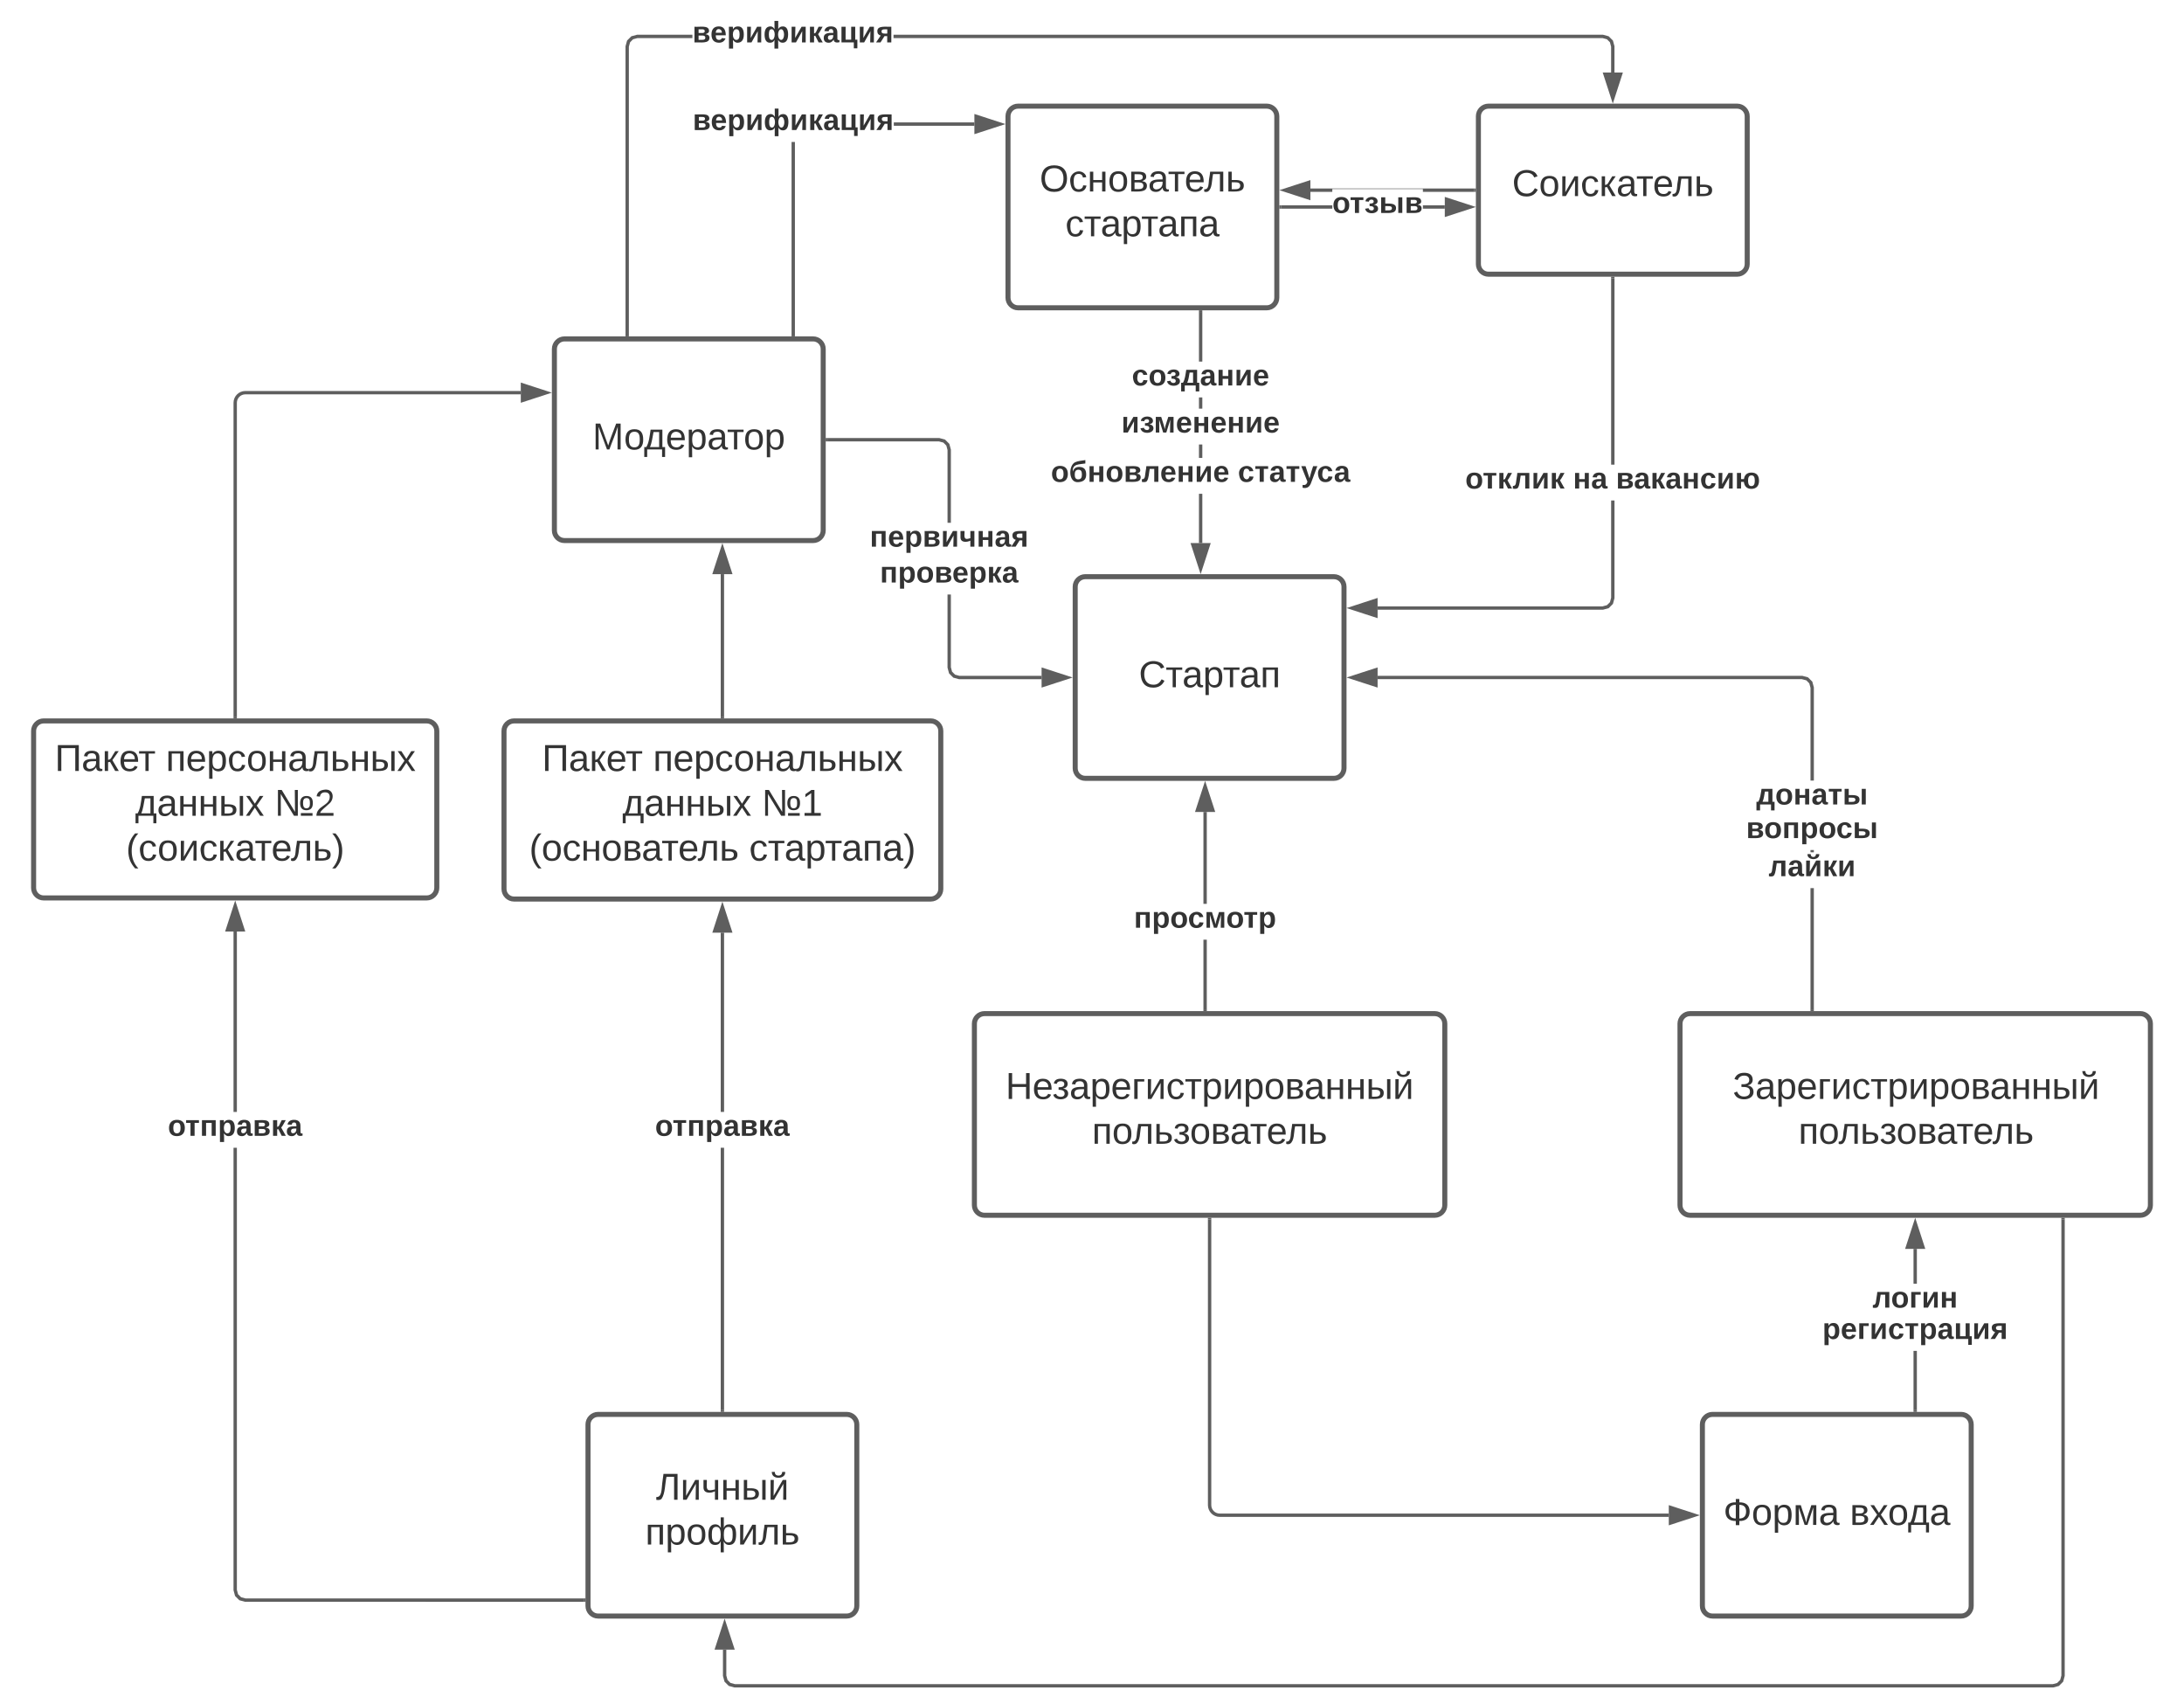<svg xmlns="http://www.w3.org/2000/svg" xmlns:xlink="http://www.w3.org/1999/xlink" xmlns:lucid="lucid" width="1300" height="1014.17"><g transform="translate(-120 -118.333)" lucid:page-tab-id="0_0"><path d="M0 0h1870.87v1322.83H0z" fill="#fff"/><path d="M720 187.5c0-3.3 2.7-6 6-6h148c3.3 0 6 2.7 6 6v108c0 3.3-2.7 6-6 6H726c-3.3 0-6-2.7-6-6z" stroke="#5e5e5e" stroke-width="3" fill="#fff"/><use xlink:href="#a" transform="matrix(1,0,0,1,732,193.5) translate(6.827 38.778)"/><use xlink:href="#b" transform="matrix(1,0,0,1,732,193.5) translate(22.136 65.444)"/><path d="M760 467.5c0-3.3 2.7-6 6-6h148c3.3 0 6 2.7 6 6v108c0 3.3-2.7 6-6 6H766c-3.3 0-6-2.7-6-6z" stroke="#5e5e5e" stroke-width="3" fill="#fff"/><use xlink:href="#c" transform="matrix(1,0,0,1,772,473.5) translate(25.87 53.778)"/><path d="M700 727.5c0-3.3 2.7-6 6-6h268c3.3 0 6 2.7 6 6v108c0 3.3-2.7 6-6 6H706c-3.3 0-6-2.7-6-6z" stroke="#5e5e5e" stroke-width="3" fill="#fff"/><use xlink:href="#d" transform="matrix(1,0,0,1,712,733.5) translate(6.549 38.778)"/><use xlink:href="#e" transform="matrix(1,0,0,1,712,733.5) translate(58 65.444)"/><path d="M838.33 719h-2v-41.5h2m0-21.33h-2V601.5h2" fill="#5e5e5e"/><path d="M838.33 720h-2v-1.03h2M841.97 600.5h-9.27l4.63-14.26z" fill="#5e5e5e"/><path d="M843.35 601.5h-12.03l6-18.5m-3.25 16.5h6.52l-3.27-10.03" fill="#5e5e5e"/><use xlink:href="#f" transform="matrix(1,0,0,1,794.963,656.167) translate(0 14.222)"/><path d="M1120 727.5c0-3.3 2.7-6 6-6h268c3.3 0 6 2.7 6 6v108c0 3.3-2.7 6-6 6h-268c-3.3 0-6-2.7-6-6z" stroke="#5e5e5e" stroke-width="3" fill="#fff"/><use xlink:href="#g" transform="matrix(1,0,0,1,1132,733.5) translate(19.364 38.778)"/><use xlink:href="#e" transform="matrix(1,0,0,1,1132,733.5) translate(58.5 65.444)"/><path d="M1199.67 719h-2v-72.17h2m0-21.33h-2v-1.33h2m-3.46-102.75l2.54 2.53.93 3.42v55.46h-2v-55.2l-.72-2.64-1.77-1.8-2.65-.7H940v-2h252.8" fill="#5e5e5e"/><path d="M1199.67 720h-2v-1.03h2M939 526.14l-14.26-4.64 14.26-4.64z" fill="#5e5e5e"/><path d="M940 527.5l-18.5-6 18.5-6m-12.03 6l10.03 3.26v-6.52" fill="#5e5e5e"/><use xlink:href="#h" transform="matrix(1,0,0,1,1165.407,582.833) translate(0 14.222)"/><use xlink:href="#i" transform="matrix(1,0,0,1,1159.358,602.833) translate(0 14.222)"/><use xlink:href="#j" transform="matrix(1,0,0,1,1172.741,625.5) translate(0 14.222)"/><path d="M1000 187.5c0-3.3 2.7-6 6-6h148c3.3 0 6 2.7 6 6v88c0 3.3-2.7 6-6 6h-148c-3.3 0-6-2.7-6-6z" stroke="#5e5e5e" stroke-width="3" fill="#fff"/><use xlink:href="#k" transform="matrix(1,0,0,1,1012,193.5) translate(8.062 41.528)"/><path d="M1133.33 966c0-3.3 2.7-6 6-6h148c3.32 0 6 2.7 6 6v108c0 3.3-2.68 6-6 6h-148c-3.3 0-6-2.7-6-6z" stroke="#5e5e5e" stroke-width="3" fill="#fff"/><use xlink:href="#l" transform="matrix(1,0,0,1,1145.333,972) translate(0.438 53.778)"/><use xlink:href="#m" transform="matrix(1,0,0,1,1145.333,972) translate(75.747 53.778)"/><path d="M1261 957.5h-2v-35.3h2m0-39.96h-2V861.5h2" fill="#5e5e5e"/><path d="M1261 958.5h-2v-1.03h2M1264.64 860.5h-9.28l4.64-14.26z" fill="#5e5e5e"/><path d="M1266 861.5h-12l6-18.5m-3.26 16.5h6.52l-3.26-10.03" fill="#5e5e5e"/><use xlink:href="#n" transform="matrix(1,0,0,1,1234.593,882.236) translate(0 14.222)"/><use xlink:href="#o" transform="matrix(1,0,0,1,1204.79,900.873) translate(0 14.222)"/><path d="M1081 474.3l-.92 3.4-2.53 2.54-3.42.93H940v-2h133.87l2.64-.72 1.8-1.77.7-2.65v-57.86h2m0-21.34h-2V284h2" fill="#5e5e5e"/><path d="M1081 284.03h-2V283h2M939 484.8l-14.26-4.63 14.26-4.64z" fill="#5e5e5e"/><path d="M940 486.18l-18.5-6 18.5-6.03m-12.03 6.02l10.03 3.26v-6.52" fill="#5e5e5e"/><use xlink:href="#p" transform="matrix(1,0,0,1,992.173,394.833) translate(0 14.222)"/><use xlink:href="#q" transform="matrix(1,0,0,1,992.173,394.833) translate(64.148 14.222)"/><use xlink:href="#r" transform="matrix(1,0,0,1,992.173,394.833) translate(89.679 14.222)"/><path d="M835.67 441.5h-2v-29.33h2m0-21.34h-2v-8h2m0-21.33h-2v-6.67h2m0-21.33h-2V304h2" fill="#5e5e5e"/><path d="M835.67 304.03h-2V303h2M834.67 456.76l-4.64-14.26h9.27z" fill="#5e5e5e"/><path d="M834.67 460l-6.02-18.5h12.03m-9.27 2l3.27 10.03 3.26-10.03" fill="#5e5e5e"/><use xlink:href="#s" transform="matrix(1,0,0,1,793.728,333.5) translate(0 14.222)"/><use xlink:href="#t" transform="matrix(1,0,0,1,787.481,361.5) translate(0 14.222)"/><use xlink:href="#u" transform="matrix(1,0,0,1,745.531,390.833) translate(0 14.222)"/><use xlink:href="#v" transform="matrix(1,0,0,1,745.531,390.833) translate(111.309 14.222)"/><path d="M913.04 242.5H882.5v-2h30.54m66.96 2h-13.04v-2H980" fill="#5e5e5e"/><path d="M882.53 242.5h-1.03v-2h1.03M995.26 241.5L981 246.14v-9.28z" fill="#5e5e5e"/><path d="M998.5 241.5l-18.5 6v-12m2 9.26l10.03-3.26-10.03-3.26" fill="#5e5e5e"/><use xlink:href="#w" transform="matrix(1,0,0,1,913.037,230.833) translate(0 14.222)"/><path d="M997.5 232.5h-30.54v-1.67h-53.92v1.67H900v-2h97.5" fill="#5e5e5e"/><path d="M998.5 232.5h-1.03v-2h1.03M899 236.14l-14.26-4.64 14.26-4.64z" fill="#5e5e5e"/><path d="M900 237.5l-18.5-6 18.5-6m-12.03 6l10.03 3.26v-6.52" fill="#5e5e5e"/><path d="M840 844v170c0 3.3 2.7 6 6 6h267.33" stroke="#5e5e5e" stroke-width="2" fill="none"/><path d="M841 844.03h-2V843h2" fill="#5e5e5e"/><path d="M1128.6 1020l-14.27 4.64v-9.28z" stroke="#5e5e5e" stroke-width="2" fill="#5e5e5e"/><path d="M450 326c0-3.3 2.7-6 6-6h148c3.3 0 6 2.7 6 6v108c0 3.3-2.7 6-6 6H456c-3.3 0-6-2.7-6-6z" stroke="#5e5e5e" stroke-width="3" fill="#fff"/><use xlink:href="#x" transform="matrix(1,0,0,1,462,332) translate(10.685 53.778)"/><path d="M593.17 317.5h-2V202.83h2M700 193.17h-47.98v-2H700" fill="#5e5e5e"/><path d="M593.17 318.5h-2v-1.03h2M715.26 192.17L701 196.8v-9.27z" fill="#5e5e5e"/><path d="M718.5 192.17l-18.5 6v-12.02m2 9.28l10.03-3.26L702 188.9" fill="#5e5e5e"/><use xlink:href="#y" transform="matrix(1,0,0,1,532.315,181.5) translate(0 14.222)"/><path d="M686 515.37l.7 2.64 1.8 1.8 2.63.7H740v2h-49.13l-3.42-.92-2.53-2.53-.92-3.42v-43.55h2m-3.45-92.16l2.53 2.53.92 3.42v43.55h-2v-43.3l-.7-2.63-1.8-1.8-2.63-.7H612.5v-2h66.63" fill="#5e5e5e"/><path d="M612.53 381h-1.03v-2h1.03M755.26 521.5L741 526.14v-9.28z" fill="#5e5e5e"/><path d="M758.5 521.5l-18.5 6v-12m2 9.26l10.03-3.26-10.03-3.26" fill="#5e5e5e"/><use xlink:href="#z" transform="matrix(1,0,0,1,637.741,429.417) translate(0.005 14.222)"/><use xlink:href="#A" transform="matrix(1,0,0,1,637.741,429.417) translate(6.03 35.556)"/><path d="M470 966c0-3.3 2.7-6 6-6h148c3.3 0 6 2.7 6 6v108c0 3.3-2.7 6-6 6H476c-3.3 0-6-2.7-6-6z" stroke="#5e5e5e" stroke-width="3" fill="#fff"/><use xlink:href="#B" transform="matrix(1,0,0,1,482,972) translate(28.463 38.778)"/><use xlink:href="#C" transform="matrix(1,0,0,1,482,972) translate(22.074 65.444)"/><path d="M1349 1115.63l-.92 3.42-2.53 2.53-3.42.92H557.2l-3.4-.92-2.54-2.53-.93-3.42V1100h2v15.37l.72 2.64 1.77 1.8 2.65.7h784.4l2.64-.7 1.8-1.8.7-2.63V844h2" fill="#5e5e5e"/><path d="M1349 844.03h-2V843h2M555.97 1099h-9.27l4.63-14.26z" fill="#5e5e5e"/><path d="M557.35 1100h-12.03l6-18.5m-3.25 16.5h6.52l-3.27-10.03" fill="#5e5e5e"/><path d="M420 553.33c0-3.3 2.7-6 6-6h248c3.3 0 6 2.7 6 6v94c0 3.32-2.7 6-6 6H426c-3.3 0-6-2.68-6-6z" stroke="#5e5e5e" stroke-width="3" fill="#fff"/><use xlink:href="#D" transform="matrix(1,0,0,1,432,559.333) translate(10.593 17.778)"/><use xlink:href="#E" transform="matrix(1,0,0,1,432,559.333) translate(76.704 17.778)"/><use xlink:href="#F" transform="matrix(1,0,0,1,432,559.333) translate(58.432 44.444)"/><use xlink:href="#G" transform="matrix(1,0,0,1,432,559.333) translate(141.395 44.444)"/><use xlink:href="#H" transform="matrix(1,0,0,1,432,559.333) translate(3 71.111)"/><use xlink:href="#I" transform="matrix(1,0,0,1,432,559.333) translate(133.926 71.111)"/><path d="M551 957.5h-2V801.33h2m0-21.33h-2V673.34h2" fill="#5e5e5e"/><path d="M551 958.5h-2v-1.03h2M554.64 672.34h-9.28l4.64-14.27z" fill="#5e5e5e"/><path d="M556 673.34h-12l6-18.5m-3.26 16.5h6.52L550 661.3" fill="#5e5e5e"/><use xlink:href="#J" transform="matrix(1,0,0,1,509.926,780) translate(0 14.222)"/><path d="M140 553.33c0-3.3 2.7-6 6-6h228c3.3 0 6 2.7 6 6v93.34c0 3.3-2.7 6-6 6H146c-3.3 0-6-2.7-6-6z" stroke="#5e5e5e" stroke-width="3" fill="#fff"/><use xlink:href="#D" transform="matrix(1,0,0,1,152,559.333) translate(0.593 17.778)"/><use xlink:href="#E" transform="matrix(1,0,0,1,152,559.333) translate(66.704 17.778)"/><use xlink:href="#F" transform="matrix(1,0,0,1,152,559.333) translate(48.432 44.444)"/><use xlink:href="#K" transform="matrix(1,0,0,1,152,559.333) translate(131.395 44.444)"/><use xlink:href="#L" transform="matrix(1,0,0,1,152,559.333) translate(43.031 71.111)"/><path d="M261 1064.37l.7 2.64 1.8 1.78 2.63.72H467.5v2H265.87l-3.42-.92-2.53-2.53-.92-3.42v-263.3h2m0-21.33h-2V672.67h2" fill="#5e5e5e"/><path d="M468.5 1071.5h-1.03v-2h1.03M264.64 671.67h-9.28L260 657.4z" fill="#5e5e5e"/><path d="M266 672.67h-12l6-18.5m-3.26 16.5h6.52L260 660.64" fill="#5e5e5e"/><g><use xlink:href="#J" transform="matrix(1,0,0,1,219.926,780) translate(0 14.222)"/></g><path d="M550 544.83V460" stroke="#5e5e5e" stroke-width="2" fill="none"/><path d="M551 545.83h-2v-1.02h2" fill="#5e5e5e"/><path d="M550 444.74l4.64 14.26h-9.28z" stroke="#5e5e5e" stroke-width="2" fill="#5e5e5e"/><path d="M260 544.83V358c0-3.3 2.7-6 6-6h164" stroke="#5e5e5e" stroke-width="2" fill="none"/><path d="M261 545.83h-2v-1.02h2" fill="#5e5e5e"/><path d="M445.26 352L431 356.64v-9.28z" stroke="#5e5e5e" stroke-width="2" fill="#5e5e5e"/><path d="M532.15 141h-32.68l-2.65.7-1.77 1.8-.72 2.63V317.5h-2V145.87l.93-3.42 2.53-2.53 3.4-.92h32.95m545.4.92l2.53 2.53.92 3.42v15.63h-2v-15.37l-.7-2.64-1.8-1.8-2.63-.7H651.85v-2h422.28" fill="#5e5e5e"/><path d="M494.33 318.5h-2v-1.03h2M1080 176.76l-4.64-14.26h9.28z" fill="#5e5e5e"/><path d="M1080 180l-6-18.5h12m-9.26 2l3.26 10.03 3.26-10.03" fill="#5e5e5e"/><g><use xlink:href="#M" transform="matrix(1,0,0,1,532.148,129.333) translate(0 14.222)"/></g><defs><path fill="#333" d="M140-251c81 0 123 46 123 126C263-46 219 4 140 4 59 4 17-45 17-125s42-126 123-126zm0 227c63 0 89-41 89-101s-29-99-89-99c-61 0-89 39-89 99S79-25 140-24" id="N"/><path fill="#333" d="M96-169c-40 0-48 33-48 73s9 75 48 75c24 0 41-14 43-38l32 2c-6 37-31 61-74 61-59 0-76-41-82-99-10-93 101-131 147-64 4 7 5 14 7 22l-32 3c-4-21-16-35-41-35" id="O"/><path fill="#333" d="M57-190v80h85v-80h32V0h-32v-87H57V0H25v-190h32" id="P"/><path fill="#333" d="M100-194c62-1 85 37 85 99 1 63-27 99-86 99S16-35 15-95c0-66 28-99 85-99zM99-20c44 1 53-31 53-75 0-43-8-75-51-75s-53 32-53 75 10 74 51 75" id="Q"/><path fill="#333" d="M176-55C176 11 93 0 25 0v-190c61 3 142-15 144 47 1 29-21 35-39 44 27 3 46 16 46 44zm-34 0c0-41-47-30-85-32v64c38-1 85 8 85-32zm-6-83c0-36-44-26-79-28v56c34-2 79 8 79-28" id="R"/><path fill="#333" d="M141-36C126-15 110 5 73 4 37 3 15-17 15-53c-1-64 63-63 125-63 3-35-9-54-41-54-24 1-41 7-42 31l-33-3c5-37 33-52 76-52 45 0 72 20 72 64v82c-1 20 7 32 28 27v20c-31 9-61-2-59-35zM48-53c0 20 12 33 32 33 41-3 63-29 60-74-43 2-92-5-92 41" id="S"/><path fill="#333" d="M6-190h153v23H98V0H67v-167H6v-23" id="T"/><path fill="#333" d="M100-194c63 0 86 42 84 106H49c0 40 14 67 53 68 26 1 43-12 49-29l28 8c-11 28-37 45-77 45C44 4 14-33 15-96c1-61 26-98 85-98zm52 81c6-60-76-77-97-28-3 7-6 17-6 28h103" id="U"/><path fill="#333" d="M153 0v-167H87C74-108 81-27 38 0 29 5 12 6 2 1v-22c51 4 39-64 49-112 5-25 4-25 8-57h126V0h-32" id="V"/><path fill="#333" d="M173-56C173 11 92 0 25 0v-190h32v80c58-2 117-2 116 54zm-34 0c0-39-44-31-82-32v66c39 0 82 6 82-34" id="W"/><g id="a"><use transform="matrix(0.062,0,0,0.062,0,0)" xlink:href="#N"/><use transform="matrix(0.062,0,0,0.062,17.284,0)" xlink:href="#O"/><use transform="matrix(0.062,0,0,0.062,28.395,0)" xlink:href="#P"/><use transform="matrix(0.062,0,0,0.062,40.617,0)" xlink:href="#Q"/><use transform="matrix(0.062,0,0,0.062,52.963,0)" xlink:href="#R"/><use transform="matrix(0.062,0,0,0.062,64.506,0)" xlink:href="#S"/><use transform="matrix(0.062,0,0,0.062,76.358,0)" xlink:href="#T"/><use transform="matrix(0.062,0,0,0.062,86.235,0)" xlink:href="#U"/><use transform="matrix(0.062,0,0,0.062,97.84,0)" xlink:href="#V"/><use transform="matrix(0.062,0,0,0.062,110.802,0)" xlink:href="#W"/></g><path fill="#333" d="M115-194c55 1 70 41 70 98S169 2 115 4C84 4 66-9 55-30l1 105H24l-1-265h31l2 30c10-21 28-34 59-34zm-8 174c40 0 45-34 45-75s-6-73-45-74c-42 0-51 32-51 76 0 43 10 73 51 73" id="X"/><path fill="#333" d="M170-190V0h-32v-167H57V0H25v-190h145" id="Y"/><g id="b"><use transform="matrix(0.062,0,0,0.062,0,0)" xlink:href="#O"/><use transform="matrix(0.062,0,0,0.062,11.111,0)" xlink:href="#T"/><use transform="matrix(0.062,0,0,0.062,20.988,0)" xlink:href="#S"/><use transform="matrix(0.062,0,0,0.062,33.333,0)" xlink:href="#X"/><use transform="matrix(0.062,0,0,0.062,45.185,0)" xlink:href="#T"/><use transform="matrix(0.062,0,0,0.062,55.062,0)" xlink:href="#S"/><use transform="matrix(0.062,0,0,0.062,67.407,0)" xlink:href="#Y"/><use transform="matrix(0.062,0,0,0.062,79.383,0)" xlink:href="#S"/></g><path fill="#333" d="M212-179c-10-28-35-45-73-45-59 0-87 40-87 99 0 60 29 101 89 101 43 0 62-24 78-52l27 14C228-24 195 4 139 4 59 4 22-46 18-125c-6-104 99-153 187-111 19 9 31 26 39 46" id="Z"/><g id="c"><use transform="matrix(0.062,0,0,0.062,0,0)" xlink:href="#Z"/><use transform="matrix(0.062,0,0,0.062,15.988,0)" xlink:href="#T"/><use transform="matrix(0.062,0,0,0.062,25.864,0)" xlink:href="#S"/><use transform="matrix(0.062,0,0,0.062,38.21,0)" xlink:href="#X"/><use transform="matrix(0.062,0,0,0.062,50.062,0)" xlink:href="#T"/><use transform="matrix(0.062,0,0,0.062,59.938,0)" xlink:href="#S"/><use transform="matrix(0.062,0,0,0.062,72.284,0)" xlink:href="#Y"/></g><path fill="#333" d="M197 0v-115H63V0H30v-248h33v105h134v-105h34V0h-34" id="aa"/><path fill="#333" d="M152-53C154 19 21 22 9-41l28-8c5 36 84 42 81-4-1-29-28-34-58-35v-24c28 0 55-4 55-30 0-19-14-29-34-28-20 0-35 7-38 25l-28-3c4-33 30-46 66-46 37 0 66 15 66 50 0 27-20 41-44 44 27 5 48 17 49 47" id="ab"/><path fill="#333" d="M121-190v23H57V0H25v-190h96" id="ac"/><path fill="#333" d="M56-190L54-37l88-153h34V0h-30l2-153L59 0H25v-190h31" id="ad"/><path fill="#333" d="M170-56C169 10 92 0 25 0v-190h32v80c58-2 114-1 113 54zm-34 0c0-38-42-32-79-32v66c38 0 79 5 79-34zm66 56v-190h32V0h-32" id="ae"/><path fill="#333" d="M165-267c8 67-110 75-125 20-2-7-4-13-4-20h29c1 23 13 35 36 35s34-13 36-35h28zM56-190L54-37l88-153h34V0h-30l2-153L59 0H25v-190h31" id="af"/><g id="d"><use transform="matrix(0.062,0,0,0.062,0,0)" xlink:href="#aa"/><use transform="matrix(0.062,0,0,0.062,15.988,0)" xlink:href="#U"/><use transform="matrix(0.062,0,0,0.062,27.84,0)" xlink:href="#ab"/><use transform="matrix(0.062,0,0,0.062,38.025,0)" xlink:href="#S"/><use transform="matrix(0.062,0,0,0.062,50.37,0)" xlink:href="#X"/><use transform="matrix(0.062,0,0,0.062,62.716,0)" xlink:href="#U"/><use transform="matrix(0.062,0,0,0.062,75.062,0)" xlink:href="#ac"/><use transform="matrix(0.062,0,0,0.062,83.148,0)" xlink:href="#ad"/><use transform="matrix(0.062,0,0,0.062,95.556,0)" xlink:href="#O"/><use transform="matrix(0.062,0,0,0.062,106.667,0)" xlink:href="#T"/><use transform="matrix(0.062,0,0,0.062,116.79,0)" xlink:href="#X"/><use transform="matrix(0.062,0,0,0.062,129.136,0)" xlink:href="#ad"/><use transform="matrix(0.062,0,0,0.062,141.543,0)" xlink:href="#X"/><use transform="matrix(0.062,0,0,0.062,153.889,0)" xlink:href="#Q"/><use transform="matrix(0.062,0,0,0.062,166.235,0)" xlink:href="#R"/><use transform="matrix(0.062,0,0,0.062,177.778,0)" xlink:href="#S"/><use transform="matrix(0.062,0,0,0.062,190.123,0)" xlink:href="#P"/><use transform="matrix(0.062,0,0,0.062,202.346,0)" xlink:href="#P"/><use transform="matrix(0.062,0,0,0.062,214.568,0)" xlink:href="#ae"/><use transform="matrix(0.062,0,0,0.062,230.494,0)" xlink:href="#af"/></g><g id="e"><use transform="matrix(0.062,0,0,0.062,0,0)" xlink:href="#Y"/><use transform="matrix(0.062,0,0,0.062,11.975,0)" xlink:href="#Q"/><use transform="matrix(0.062,0,0,0.062,23.827,0)" xlink:href="#V"/><use transform="matrix(0.062,0,0,0.062,36.79,0)" xlink:href="#W"/><use transform="matrix(0.062,0,0,0.062,48.333,0)" xlink:href="#ab"/><use transform="matrix(0.062,0,0,0.062,58.272,0)" xlink:href="#Q"/><use transform="matrix(0.062,0,0,0.062,70.617,0)" xlink:href="#R"/><use transform="matrix(0.062,0,0,0.062,82.16,0)" xlink:href="#S"/><use transform="matrix(0.062,0,0,0.062,94.012,0)" xlink:href="#T"/><use transform="matrix(0.062,0,0,0.062,103.889,0)" xlink:href="#U"/><use transform="matrix(0.062,0,0,0.062,115.494,0)" xlink:href="#V"/><use transform="matrix(0.062,0,0,0.062,128.457,0)" xlink:href="#W"/></g><path fill="#333" d="M192-190V0h-49v-157H75V0H25v-190h167" id="ag"/><path fill="#333" d="M135-194c53 0 70 44 70 98 0 56-19 98-73 100-31 1-45-17-59-34 3 33 2 69 2 105H25l-1-265h48c2 10 0 23 3 31 11-24 29-35 60-35zM114-30c33 0 39-31 40-66 0-38-9-64-40-64-56 0-55 130 0 130" id="ah"/><path fill="#333" d="M110-194c64 0 96 36 96 99 0 64-35 99-97 99-61 0-95-36-95-99 0-62 34-99 96-99zm-1 164c35 0 45-28 45-65 0-40-10-65-43-65-34 0-45 26-45 65 0 36 10 65 43 65" id="ai"/><path fill="#333" d="M190-63c-7 42-38 67-86 67-59 0-84-38-90-98-12-110 154-137 174-36l-49 2c-2-19-15-32-35-32-30 0-35 28-38 64-6 74 65 87 74 30" id="aj"/><path fill="#333" d="M153 0h-38L66-156 68 0H25v-190h66c14 50 33 95 43 149 9-54 29-100 43-149h64V0h-43l3-156" id="ak"/><path fill="#333" d="M10-190h156v33h-53V0H63v-157H10v-33" id="al"/><g id="f"><use transform="matrix(0.049,0,0,0.049,0,0)" xlink:href="#ag"/><use transform="matrix(0.049,0,0,0.049,10.716,0)" xlink:href="#ah"/><use transform="matrix(0.049,0,0,0.049,21.531,0)" xlink:href="#ai"/><use transform="matrix(0.049,0,0,0.049,32.099,0)" xlink:href="#aj"/><use transform="matrix(0.049,0,0,0.049,41.975,0)" xlink:href="#ak"/><use transform="matrix(0.049,0,0,0.049,54.864,0)" xlink:href="#ai"/><use transform="matrix(0.049,0,0,0.049,65.235,0)" xlink:href="#al"/><use transform="matrix(0.049,0,0,0.049,73.926,0)" xlink:href="#ah"/></g><path fill="#333" d="M200-71c5 87-137 96-174 38-6-8-10-16-14-25l29-13c12 25 29 48 67 48 33 0 58-14 58-48 0-41-36-45-82-44v-26c42 2 76-5 75-43-1-27-20-40-49-40-34 0-53 18-62 43l-31-10c14-38 43-60 94-60 47 0 79 19 81 64 1 36-22 50-49 58 33 5 55 22 57 58" id="am"/><g id="g"><use transform="matrix(0.062,0,0,0.062,0,0)" xlink:href="#am"/><use transform="matrix(0.062,0,0,0.062,13.395,0)" xlink:href="#S"/><use transform="matrix(0.062,0,0,0.062,25.741,0)" xlink:href="#X"/><use transform="matrix(0.062,0,0,0.062,38.086,0)" xlink:href="#U"/><use transform="matrix(0.062,0,0,0.062,50.432,0)" xlink:href="#ac"/><use transform="matrix(0.062,0,0,0.062,58.519,0)" xlink:href="#ad"/><use transform="matrix(0.062,0,0,0.062,70.926,0)" xlink:href="#O"/><use transform="matrix(0.062,0,0,0.062,82.037,0)" xlink:href="#T"/><use transform="matrix(0.062,0,0,0.062,92.16,0)" xlink:href="#X"/><use transform="matrix(0.062,0,0,0.062,104.506,0)" xlink:href="#ad"/><use transform="matrix(0.062,0,0,0.062,116.914,0)" xlink:href="#X"/><use transform="matrix(0.062,0,0,0.062,129.259,0)" xlink:href="#Q"/><use transform="matrix(0.062,0,0,0.062,141.605,0)" xlink:href="#R"/><use transform="matrix(0.062,0,0,0.062,153.148,0)" xlink:href="#S"/><use transform="matrix(0.062,0,0,0.062,165.494,0)" xlink:href="#P"/><use transform="matrix(0.062,0,0,0.062,177.716,0)" xlink:href="#P"/><use transform="matrix(0.062,0,0,0.062,189.938,0)" xlink:href="#ae"/><use transform="matrix(0.062,0,0,0.062,205.864,0)" xlink:href="#af"/></g><path fill="#333" d="M147-157h-42c-8 43-13 90-29 124h71v-124zM24-33c25-41 30-96 40-157h132v157h26V72h-43V0H46v72H2V-33h22" id="an"/><path fill="#333" d="M75-190v75h68v-75h49V0h-49v-81H75V0H25v-190h50" id="ao"/><path fill="#333" d="M133-34C117-15 103 5 69 4 32 3 11-16 11-54c-1-60 55-63 116-61 1-26-3-47-28-47-18 1-26 9-28 27l-52-2c7-38 36-58 82-57s74 22 75 68l1 82c-1 14 12 18 25 15v27c-30 8-71 5-69-32zm-48 3c29 0 43-24 42-57-32 0-66-3-65 30 0 17 8 27 23 27" id="ap"/><path fill="#333" d="M206-58C204 19 101-3 25 0v-190h50v76c63-1 132-4 131 56zm-50 0c0-33-48-23-81-25v52c34-2 81 8 81-27zm77 58v-190h49V0h-49" id="aq"/><g id="h"><use transform="matrix(0.049,0,0,0.049,0,0)" xlink:href="#an"/><use transform="matrix(0.049,0,0,0.049,11.259,0)" xlink:href="#ai"/><use transform="matrix(0.049,0,0,0.049,22.074,0)" xlink:href="#ao"/><use transform="matrix(0.049,0,0,0.049,32.79,0)" xlink:href="#ap"/><use transform="matrix(0.049,0,0,0.049,42.667,0)" xlink:href="#al"/><use transform="matrix(0.049,0,0,0.049,51.358,0)" xlink:href="#aq"/></g><path fill="#333" d="M207-55C206 19 99-3 25 0v-190c69 5 172-21 177 47 2 30-24 34-43 44 27 3 48 13 48 44zm-50-2c0-36-48-24-82-26v52c34-2 82 10 82-26zm-7-80c0-31-45-20-75-22v45c31-3 75 10 75-23" id="ar"/><g id="i"><use transform="matrix(0.049,0,0,0.049,0,0)" xlink:href="#ar"/><use transform="matrix(0.049,0,0,0.049,10.667,0)" xlink:href="#ai"/><use transform="matrix(0.049,0,0,0.049,21.481,0)" xlink:href="#ag"/><use transform="matrix(0.049,0,0,0.049,32.198,0)" xlink:href="#ah"/><use transform="matrix(0.049,0,0,0.049,43.012,0)" xlink:href="#ai"/><use transform="matrix(0.049,0,0,0.049,53.58,0)" xlink:href="#aj"/><use transform="matrix(0.049,0,0,0.049,63.457,0)" xlink:href="#aq"/></g><path fill="#333" d="M154 0v-157H99C89-107 89-44 65-9 54 6 26 5 4 1v-33c46 5 36-55 46-98 6-25 3-25 8-60h146V0h-50" id="as"/><path fill="#333" d="M184-268c7 76-131 80-142 15-1-5-1-10-1-15h39c1 22 10 35 32 35s31-13 32-35h40zM71-190L68-54l78-136h50V0h-45l3-136L78 0H25v-190h46" id="at"/><path fill="#333" d="M25-190h50v81c22-2 24-18 33-36l22-45h49c-19 30-32 64-55 90L180 0h-50L89-81c-3 2-9 2-14 2V0H25v-190" id="au"/><path fill="#333" d="M71-190L68-54l78-136h50V0h-45l3-136L78 0H25v-190h46" id="av"/><g id="j"><use transform="matrix(0.049,0,0,0.049,0,0)" xlink:href="#as"/><use transform="matrix(0.049,0,0,0.049,11.259,0)" xlink:href="#ap"/><use transform="matrix(0.049,0,0,0.049,21.136,0)" xlink:href="#at"/><use transform="matrix(0.049,0,0,0.049,32.049,0)" xlink:href="#au"/><use transform="matrix(0.049,0,0,0.049,40.938,0)" xlink:href="#av"/></g><path fill="#333" d="M75-87c-4 1-14 3-19 3V0H24v-190h32v83c26-2 31-21 43-41l26-42h33l-61 86L159 0h-35" id="aw"/><g id="k"><use transform="matrix(0.062,0,0,0.062,0,0)" xlink:href="#Z"/><use transform="matrix(0.062,0,0,0.062,15.988,0)" xlink:href="#Q"/><use transform="matrix(0.062,0,0,0.062,28.333,0)" xlink:href="#ad"/><use transform="matrix(0.062,0,0,0.062,40.741,0)" xlink:href="#O"/><use transform="matrix(0.062,0,0,0.062,51.852,0)" xlink:href="#aw"/><use transform="matrix(0.062,0,0,0.062,62.037,0)" xlink:href="#S"/><use transform="matrix(0.062,0,0,0.062,73.889,0)" xlink:href="#T"/><use transform="matrix(0.062,0,0,0.062,83.765,0)" xlink:href="#U"/><use transform="matrix(0.062,0,0,0.062,95.37,0)" xlink:href="#V"/><use transform="matrix(0.062,0,0,0.062,108.333,0)" xlink:href="#W"/></g><path fill="#333" d="M154-217c63-1 99 29 99 88s-35 93-99 91V2h-34v-40c-64 1-99-31-99-91s36-90 99-88v-32h34v32zm0 155c44 0 65-24 65-67s-22-64-65-64v131zm-34-131c-43-1-67 20-66 64 0 43 22 67 66 67v-131" id="ax"/><path fill="#333" d="M138 0h-27L54-167c3 53 2 111 2 167H25v-190h49c16 56 39 106 51 166 11-61 34-110 50-166h48V0h-31l2-168" id="ay"/><g id="l"><use transform="matrix(0.062,0,0,0.062,0,0)" xlink:href="#ax"/><use transform="matrix(0.062,0,0,0.062,16.852,0)" xlink:href="#Q"/><use transform="matrix(0.062,0,0,0.062,29.198,0)" xlink:href="#X"/><use transform="matrix(0.062,0,0,0.062,41.543,0)" xlink:href="#ay"/><use transform="matrix(0.062,0,0,0.062,56.79,0)" xlink:href="#S"/></g><path fill="#333" d="M141 0L90-78 38 0H4l68-98-65-92h35l48 74 47-74h35l-64 92 68 98h-35" id="az"/><path fill="#333" d="M147-167H93C83-118 77-63 59-23h88v-144zM24-23c26-44 31-102 41-167h113v167h26v95h-29V0H32v72H4v-95h20" id="aA"/><g id="m"><use transform="matrix(0.062,0,0,0.062,0,0)" xlink:href="#R"/><use transform="matrix(0.062,0,0,0.062,11.79,0)" xlink:href="#az"/><use transform="matrix(0.062,0,0,0.062,22.654,0)" xlink:href="#Q"/><use transform="matrix(0.062,0,0,0.062,34.506,0)" xlink:href="#aA"/><use transform="matrix(0.062,0,0,0.062,47.469,0)" xlink:href="#S"/></g><path fill="#333" d="M140-190v33H75V0H25v-190h115" id="aB"/><g id="n"><use transform="matrix(0.049,0,0,0.049,0,0)" xlink:href="#as"/><use transform="matrix(0.049,0,0,0.049,11.012,0)" xlink:href="#ai"/><use transform="matrix(0.049,0,0,0.049,21.827,0)" xlink:href="#aB"/><use transform="matrix(0.049,0,0,0.049,29.185,0)" xlink:href="#av"/><use transform="matrix(0.049,0,0,0.049,40.099,0)" xlink:href="#ao"/></g><path fill="#333" d="M185-48c-13 30-37 53-82 52C43 2 14-33 14-96s30-98 90-98c62 0 83 45 84 108H66c0 31 8 55 39 56 18 0 30-7 34-22zm-45-69c5-46-57-63-70-21-2 6-4 13-4 21h74" id="aC"/><path fill="#333" d="M25 0v-190h50v157h68v-157h49v157h26V72h-43V0H25" id="aD"/><path fill="#333" d="M15-136c0-71 99-51 170-54V0h-50v-76h-33L54 0H0l56-83c-25-6-41-23-41-53zm51 3c0 32 38 26 70 26v-52c-31 1-70-6-70 26" id="aE"/><g id="o"><use transform="matrix(0.049,0,0,0.049,0,0)" xlink:href="#ah"/><use transform="matrix(0.049,0,0,0.049,10.815,0)" xlink:href="#aC"/><use transform="matrix(0.049,0,0,0.049,20.691,0)" xlink:href="#aB"/><use transform="matrix(0.049,0,0,0.049,28.049,0)" xlink:href="#av"/><use transform="matrix(0.049,0,0,0.049,38.963,0)" xlink:href="#aj"/><use transform="matrix(0.049,0,0,0.049,48.84,0)" xlink:href="#al"/><use transform="matrix(0.049,0,0,0.049,57.531,0)" xlink:href="#ah"/><use transform="matrix(0.049,0,0,0.049,68.346,0)" xlink:href="#ap"/><use transform="matrix(0.049,0,0,0.049,78.222,0)" xlink:href="#aD"/><use transform="matrix(0.049,0,0,0.049,89.136,0)" xlink:href="#av"/><use transform="matrix(0.049,0,0,0.049,100.049,0)" xlink:href="#aE"/></g><g id="p"><use transform="matrix(0.049,0,0,0.049,0,0)" xlink:href="#ai"/><use transform="matrix(0.049,0,0,0.049,10.37,0)" xlink:href="#al"/><use transform="matrix(0.049,0,0,0.049,19.062,0)" xlink:href="#au"/><use transform="matrix(0.049,0,0,0.049,28.148,0)" xlink:href="#as"/><use transform="matrix(0.049,0,0,0.049,39.407,0)" xlink:href="#av"/><use transform="matrix(0.049,0,0,0.049,50.321,0)" xlink:href="#au"/></g><g id="q"><use transform="matrix(0.049,0,0,0.049,0,0)" xlink:href="#ao"/><use transform="matrix(0.049,0,0,0.049,10.716,0)" xlink:href="#ap"/></g><path fill="#333" d="M201-194c63 0 92 36 92 99 1 63-33 99-93 99-55 0-85-33-91-85H75V0H25v-190h50v75h35c7-49 36-79 91-79zm-1 164c32 0 42-26 42-65s-9-65-40-65c-32 0-42 27-42 65 1 35 8 65 40 65" id="aF"/><g id="r"><use transform="matrix(0.049,0,0,0.049,0,0)" xlink:href="#ar"/><use transform="matrix(0.049,0,0,0.049,10.667,0)" xlink:href="#ap"/><use transform="matrix(0.049,0,0,0.049,20.543,0)" xlink:href="#au"/><use transform="matrix(0.049,0,0,0.049,29.432,0)" xlink:href="#ap"/><use transform="matrix(0.049,0,0,0.049,39.309,0)" xlink:href="#ao"/><use transform="matrix(0.049,0,0,0.049,50.025,0)" xlink:href="#aj"/><use transform="matrix(0.049,0,0,0.049,59.901,0)" xlink:href="#av"/><use transform="matrix(0.049,0,0,0.049,70.815,0)" xlink:href="#aF"/></g><path fill="#333" d="M167-53c1 59-90 70-131 42-13-9-22-23-27-40l43-7c1 32 65 40 64 3-1-25-25-28-52-28v-31c25 0 50-2 50-26 0-32-58-28-59 3l-41-4c4-67 144-74 147-3 1 30-22 38-44 45 28 3 49 16 50 46" id="aG"/><g id="s"><use transform="matrix(0.049,0,0,0.049,0,0)" xlink:href="#aj"/><use transform="matrix(0.049,0,0,0.049,9.877,0)" xlink:href="#ai"/><use transform="matrix(0.049,0,0,0.049,20.444,0)" xlink:href="#aG"/><use transform="matrix(0.049,0,0,0.049,29.235,0)" xlink:href="#an"/><use transform="matrix(0.049,0,0,0.049,40.494,0)" xlink:href="#ap"/><use transform="matrix(0.049,0,0,0.049,50.37,0)" xlink:href="#ao"/><use transform="matrix(0.049,0,0,0.049,61.086,0)" xlink:href="#av"/><use transform="matrix(0.049,0,0,0.049,72,0)" xlink:href="#aC"/></g><g id="t"><use transform="matrix(0.049,0,0,0.049,0,0)" xlink:href="#av"/><use transform="matrix(0.049,0,0,0.049,10.914,0)" xlink:href="#aG"/><use transform="matrix(0.049,0,0,0.049,19.259,0)" xlink:href="#ak"/><use transform="matrix(0.049,0,0,0.049,32.395,0)" xlink:href="#aC"/><use transform="matrix(0.049,0,0,0.049,42.272,0)" xlink:href="#ao"/><use transform="matrix(0.049,0,0,0.049,52.988,0)" xlink:href="#aC"/><use transform="matrix(0.049,0,0,0.049,62.864,0)" xlink:href="#ao"/><use transform="matrix(0.049,0,0,0.049,73.58,0)" xlink:href="#av"/><use transform="matrix(0.049,0,0,0.049,84.494,0)" xlink:href="#aC"/></g><path fill="#333" d="M111-30c34 0 45-22 45-58s-9-59-42-59c-34 0-45 23-45 59 0 35 10 58 42 58zm-65-95c11-34 33-56 77-56 59 0 85 31 85 92 1 63-35 89-97 93C-12 13-8-201 74-238c33-15 81-20 124-26v41c-70 13-161 1-152 98" id="aH"/><g id="u"><use transform="matrix(0.049,0,0,0.049,0,0)" xlink:href="#ai"/><use transform="matrix(0.049,0,0,0.049,10.815,0)" xlink:href="#aH"/><use transform="matrix(0.049,0,0,0.049,21.778,0)" xlink:href="#ao"/><use transform="matrix(0.049,0,0,0.049,32.494,0)" xlink:href="#ai"/><use transform="matrix(0.049,0,0,0.049,43.309,0)" xlink:href="#ar"/><use transform="matrix(0.049,0,0,0.049,53.975,0)" xlink:href="#as"/><use transform="matrix(0.049,0,0,0.049,64.988,0)" xlink:href="#aC"/><use transform="matrix(0.049,0,0,0.049,74.864,0)" xlink:href="#ao"/><use transform="matrix(0.049,0,0,0.049,85.58,0)" xlink:href="#av"/><use transform="matrix(0.049,0,0,0.049,96.494,0)" xlink:href="#aC"/></g><path fill="#333" d="M123 10C108 53 80 86 19 72V37c35 8 53-11 59-39L3-190h52l48 148c12-52 28-100 44-148h51" id="aI"/><g id="v"><use transform="matrix(0.049,0,0,0.049,0,0)" xlink:href="#aj"/><use transform="matrix(0.049,0,0,0.049,9.877,0)" xlink:href="#al"/><use transform="matrix(0.049,0,0,0.049,18.568,0)" xlink:href="#ap"/><use transform="matrix(0.049,0,0,0.049,28.444,0)" xlink:href="#al"/><use transform="matrix(0.049,0,0,0.049,37.58,0)" xlink:href="#aI"/><use transform="matrix(0.049,0,0,0.049,47.012,0)" xlink:href="#aj"/><use transform="matrix(0.049,0,0,0.049,57.086,0)" xlink:href="#ap"/></g><g id="w"><use transform="matrix(0.049,0,0,0.049,0,0)" xlink:href="#ai"/><use transform="matrix(0.049,0,0,0.049,10.37,0)" xlink:href="#al"/><use transform="matrix(0.049,0,0,0.049,19.062,0)" xlink:href="#aG"/><use transform="matrix(0.049,0,0,0.049,27.852,0)" xlink:href="#aq"/><use transform="matrix(0.049,0,0,0.049,43.012,0)" xlink:href="#ar"/></g><path fill="#333" d="M240 0l2-218c-23 76-54 145-80 218h-23L58-218 59 0H30v-248h44l77 211c21-75 51-140 76-211h43V0h-30" id="aJ"/><g id="x"><use transform="matrix(0.062,0,0,0.062,0,0)" xlink:href="#aJ"/><use transform="matrix(0.062,0,0,0.062,18.704,0)" xlink:href="#Q"/><use transform="matrix(0.062,0,0,0.062,30.556,0)" xlink:href="#aA"/><use transform="matrix(0.062,0,0,0.062,43.519,0)" xlink:href="#U"/><use transform="matrix(0.062,0,0,0.062,55.864,0)" xlink:href="#X"/><use transform="matrix(0.062,0,0,0.062,68.21,0)" xlink:href="#S"/><use transform="matrix(0.062,0,0,0.062,80.062,0)" xlink:href="#T"/><use transform="matrix(0.062,0,0,0.062,89.938,0)" xlink:href="#Q"/><use transform="matrix(0.062,0,0,0.062,102.284,0)" xlink:href="#X"/></g><path fill="#333" d="M236-194c50 0 64 45 64 98-1 54-16 100-67 100-28 0-43-15-54-34l1 105h-46V-31C125-8 108 4 78 4 29 4 14-43 14-95c0-54 17-97 68-99 29-1 42 16 53 34l-1-101h46v102c10-23 27-35 56-35zM100-30c49 0 50-130 0-130-31 0-33 31-34 65 0 43 12 65 34 65zm115 0c48-1 47-129 0-130-50 3-49 127 0 130" id="aK"/><g id="y"><use transform="matrix(0.049,0,0,0.049,0,0)" xlink:href="#ar"/><use transform="matrix(0.049,0,0,0.049,10.667,0)" xlink:href="#aC"/><use transform="matrix(0.049,0,0,0.049,20.543,0)" xlink:href="#ah"/><use transform="matrix(0.049,0,0,0.049,31.358,0)" xlink:href="#av"/><use transform="matrix(0.049,0,0,0.049,42.272,0)" xlink:href="#aK"/><use transform="matrix(0.049,0,0,0.049,57.827,0)" xlink:href="#av"/><use transform="matrix(0.049,0,0,0.049,68.741,0)" xlink:href="#au"/><use transform="matrix(0.049,0,0,0.049,77.63,0)" xlink:href="#ap"/><use transform="matrix(0.049,0,0,0.049,87.506,0)" xlink:href="#aD"/><use transform="matrix(0.049,0,0,0.049,98.42,0)" xlink:href="#av"/><use transform="matrix(0.049,0,0,0.049,109.333,0)" xlink:href="#aE"/></g><path fill="#333" d="M135-73C95-53 15-45 15-113v-77h49c4 41-18 104 39 95l32-8v-87h49V0h-49v-73" id="aL"/><g id="z"><use transform="matrix(0.049,0,0,0.049,0,0)" xlink:href="#ag"/><use transform="matrix(0.049,0,0,0.049,10.716,0)" xlink:href="#aC"/><use transform="matrix(0.049,0,0,0.049,20.593,0)" xlink:href="#ah"/><use transform="matrix(0.049,0,0,0.049,31.407,0)" xlink:href="#ar"/><use transform="matrix(0.049,0,0,0.049,42.321,0)" xlink:href="#av"/><use transform="matrix(0.049,0,0,0.049,53.235,0)" xlink:href="#aL"/><use transform="matrix(0.049,0,0,0.049,63.556,0)" xlink:href="#ao"/><use transform="matrix(0.049,0,0,0.049,74.272,0)" xlink:href="#ap"/><use transform="matrix(0.049,0,0,0.049,84.148,0)" xlink:href="#aE"/></g><g id="A"><use transform="matrix(0.049,0,0,0.049,0,0)" xlink:href="#ag"/><use transform="matrix(0.049,0,0,0.049,10.716,0)" xlink:href="#ah"/><use transform="matrix(0.049,0,0,0.049,21.531,0)" xlink:href="#ai"/><use transform="matrix(0.049,0,0,0.049,32.346,0)" xlink:href="#ar"/><use transform="matrix(0.049,0,0,0.049,43.012,0)" xlink:href="#aC"/><use transform="matrix(0.049,0,0,0.049,52.889,0)" xlink:href="#ah"/><use transform="matrix(0.049,0,0,0.049,63.704,0)" xlink:href="#au"/><use transform="matrix(0.049,0,0,0.049,72.593,0)" xlink:href="#ap"/></g><path fill="#333" d="M174-220h-73C86-151 89-61 55-11 46 3 24 5 3 1v-27c55 4 50-76 57-132l12-90h135V0h-33v-220" id="aM"/><path fill="#333" d="M131-81C94-61 21-56 21-118v-72h32c4 39-16 99 29 99 19 0 33-5 49-8v-91h31V0h-31v-81" id="aN"/><g id="B"><use transform="matrix(0.062,0,0,0.062,0,0)" xlink:href="#aM"/><use transform="matrix(0.062,0,0,0.062,14.568,0)" xlink:href="#ad"/><use transform="matrix(0.062,0,0,0.062,26.975,0)" xlink:href="#aN"/><use transform="matrix(0.062,0,0,0.062,38.519,0)" xlink:href="#P"/><use transform="matrix(0.062,0,0,0.062,50.741,0)" xlink:href="#ae"/><use transform="matrix(0.062,0,0,0.062,66.667,0)" xlink:href="#af"/></g><path fill="#333" d="M217-194c52 0 64 44 64 98S268 2 217 4c-29 1-44-13-55-34l1 105h-30V-31C124-8 108 4 79 4 29 4 16-37 15-94c0-57 15-98 64-100 29 0 44 14 55 33l-1-100h30v101c10-23 24-34 54-34zM89-170c-37 1-41 36-41 75 0 37 3 74 40 74 39 0 45-35 45-76-1-39-6-73-44-73zM207-20c38 0 41-36 41-75 0-38-3-74-40-74-41 0-45 36-45 80 1 38 7 69 44 69" id="aO"/><g id="C"><use transform="matrix(0.062,0,0,0.062,0,0)" xlink:href="#Y"/><use transform="matrix(0.062,0,0,0.062,11.975,0)" xlink:href="#X"/><use transform="matrix(0.062,0,0,0.062,24.321,0)" xlink:href="#Q"/><use transform="matrix(0.062,0,0,0.062,36.667,0)" xlink:href="#aO"/><use transform="matrix(0.062,0,0,0.062,54.938,0)" xlink:href="#ad"/><use transform="matrix(0.062,0,0,0.062,67.346,0)" xlink:href="#V"/><use transform="matrix(0.062,0,0,0.062,80.309,0)" xlink:href="#W"/></g><path fill="#333" d="M197 0v-219H63V0H30v-248h201V0h-34" id="aP"/><g id="D"><use transform="matrix(0.062,0,0,0.062,0,0)" xlink:href="#aP"/><use transform="matrix(0.062,0,0,0.062,15.926,0)" xlink:href="#S"/><use transform="matrix(0.062,0,0,0.062,28.272,0)" xlink:href="#aw"/><use transform="matrix(0.062,0,0,0.062,38.21,0)" xlink:href="#U"/><use transform="matrix(0.062,0,0,0.062,49.815,0)" xlink:href="#T"/></g><g id="E"><use transform="matrix(0.062,0,0,0.062,0,0)" xlink:href="#Y"/><use transform="matrix(0.062,0,0,0.062,11.975,0)" xlink:href="#U"/><use transform="matrix(0.062,0,0,0.062,24.321,0)" xlink:href="#X"/><use transform="matrix(0.062,0,0,0.062,36.667,0)" xlink:href="#O"/><use transform="matrix(0.062,0,0,0.062,48.025,0)" xlink:href="#Q"/><use transform="matrix(0.062,0,0,0.062,60.37,0)" xlink:href="#P"/><use transform="matrix(0.062,0,0,0.062,72.593,0)" xlink:href="#S"/><use transform="matrix(0.062,0,0,0.062,84.938,0)" xlink:href="#V"/><use transform="matrix(0.062,0,0,0.062,97.901,0)" xlink:href="#W"/><use transform="matrix(0.062,0,0,0.062,109.444,0)" xlink:href="#P"/><use transform="matrix(0.062,0,0,0.062,121.667,0)" xlink:href="#ae"/><use transform="matrix(0.062,0,0,0.062,137.593,0)" xlink:href="#az"/></g><g id="F"><use transform="matrix(0.062,0,0,0.062,0,0)" xlink:href="#aA"/><use transform="matrix(0.062,0,0,0.062,12.963,0)" xlink:href="#S"/><use transform="matrix(0.062,0,0,0.062,25.309,0)" xlink:href="#P"/><use transform="matrix(0.062,0,0,0.062,37.531,0)" xlink:href="#P"/><use transform="matrix(0.062,0,0,0.062,49.753,0)" xlink:href="#ae"/><use transform="matrix(0.062,0,0,0.062,65.679,0)" xlink:href="#az"/></g><path fill="#333" d="M187 0L60-209 61 0H33v-248h36L197-37l-2-211h29V0h-37zm120-190c43 0 62 25 61 69 0 43-19 68-62 68-42 0-60-26-60-68 0-43 19-69 61-69zm-1 118c27 0 35-19 34-49 0-28-4-49-32-49s-34 20-34 49c1 28 6 49 32 49zM253 0v-26h112V0H253" id="aQ"/><path fill="#333" d="M27 0v-27h64v-190l-56 39v-29l58-41h29v221h61V0H27" id="aR"/><g id="G"><use transform="matrix(0.062,0,0,0.062,0,0)" xlink:href="#aQ"/><use transform="matrix(0.062,0,0,0.062,23.827,0)" xlink:href="#aR"/></g><path fill="#333" d="M87 75C49 33 22-17 22-94c0-76 28-126 65-167h31c-38 41-64 92-64 168S80 34 118 75H87" id="aS"/><g id="H"><use transform="matrix(0.062,0,0,0.062,0,0)" xlink:href="#aS"/><use transform="matrix(0.062,0,0,0.062,7.346,0)" xlink:href="#Q"/><use transform="matrix(0.062,0,0,0.062,19.691,0)" xlink:href="#O"/><use transform="matrix(0.062,0,0,0.062,30.802,0)" xlink:href="#P"/><use transform="matrix(0.062,0,0,0.062,43.025,0)" xlink:href="#Q"/><use transform="matrix(0.062,0,0,0.062,55.37,0)" xlink:href="#R"/><use transform="matrix(0.062,0,0,0.062,66.914,0)" xlink:href="#S"/><use transform="matrix(0.062,0,0,0.062,78.765,0)" xlink:href="#T"/><use transform="matrix(0.062,0,0,0.062,88.642,0)" xlink:href="#U"/><use transform="matrix(0.062,0,0,0.062,100.247,0)" xlink:href="#V"/><use transform="matrix(0.062,0,0,0.062,113.21,0)" xlink:href="#W"/></g><path fill="#333" d="M33-261c38 41 65 92 65 168S71 34 33 75H2C39 34 66-17 66-93S39-220 2-261h31" id="aT"/><g id="I"><use transform="matrix(0.062,0,0,0.062,0,0)" xlink:href="#O"/><use transform="matrix(0.062,0,0,0.062,11.111,0)" xlink:href="#T"/><use transform="matrix(0.062,0,0,0.062,20.988,0)" xlink:href="#S"/><use transform="matrix(0.062,0,0,0.062,33.333,0)" xlink:href="#X"/><use transform="matrix(0.062,0,0,0.062,45.185,0)" xlink:href="#T"/><use transform="matrix(0.062,0,0,0.062,55.062,0)" xlink:href="#S"/><use transform="matrix(0.062,0,0,0.062,67.407,0)" xlink:href="#Y"/><use transform="matrix(0.062,0,0,0.062,79.383,0)" xlink:href="#S"/><use transform="matrix(0.062,0,0,0.062,91.728,0)" xlink:href="#aT"/></g><g id="J"><use transform="matrix(0.049,0,0,0.049,0,0)" xlink:href="#ai"/><use transform="matrix(0.049,0,0,0.049,10.37,0)" xlink:href="#al"/><use transform="matrix(0.049,0,0,0.049,19.062,0)" xlink:href="#ag"/><use transform="matrix(0.049,0,0,0.049,29.778,0)" xlink:href="#ah"/><use transform="matrix(0.049,0,0,0.049,40.593,0)" xlink:href="#ap"/><use transform="matrix(0.049,0,0,0.049,50.469,0)" xlink:href="#ar"/><use transform="matrix(0.049,0,0,0.049,61.383,0)" xlink:href="#au"/><use transform="matrix(0.049,0,0,0.049,70.272,0)" xlink:href="#ap"/></g><path fill="#333" d="M101-251c82-7 93 87 43 132L82-64C71-53 59-42 53-27h129V0H18c2-99 128-94 128-182 0-28-16-43-45-43s-46 15-49 41l-32-3c6-41 34-60 81-64" id="aU"/><g id="K"><use transform="matrix(0.062,0,0,0.062,0,0)" xlink:href="#aQ"/><use transform="matrix(0.062,0,0,0.062,23.827,0)" xlink:href="#aU"/></g><g id="L"><use transform="matrix(0.062,0,0,0.062,0,0)" xlink:href="#aS"/><use transform="matrix(0.062,0,0,0.062,7.346,0)" xlink:href="#O"/><use transform="matrix(0.062,0,0,0.062,18.704,0)" xlink:href="#Q"/><use transform="matrix(0.062,0,0,0.062,31.049,0)" xlink:href="#ad"/><use transform="matrix(0.062,0,0,0.062,43.457,0)" xlink:href="#O"/><use transform="matrix(0.062,0,0,0.062,54.568,0)" xlink:href="#aw"/><use transform="matrix(0.062,0,0,0.062,64.753,0)" xlink:href="#S"/><use transform="matrix(0.062,0,0,0.062,76.605,0)" xlink:href="#T"/><use transform="matrix(0.062,0,0,0.062,86.481,0)" xlink:href="#U"/><use transform="matrix(0.062,0,0,0.062,98.086,0)" xlink:href="#V"/><use transform="matrix(0.062,0,0,0.062,111.049,0)" xlink:href="#W"/><use transform="matrix(0.062,0,0,0.062,122.593,0)" xlink:href="#aT"/></g><g id="M"><use transform="matrix(0.049,0,0,0.049,0,0)" xlink:href="#ar"/><use transform="matrix(0.049,0,0,0.049,10.667,0)" xlink:href="#aC"/><use transform="matrix(0.049,0,0,0.049,20.543,0)" xlink:href="#ah"/><use transform="matrix(0.049,0,0,0.049,31.358,0)" xlink:href="#av"/><use transform="matrix(0.049,0,0,0.049,42.272,0)" xlink:href="#aK"/><use transform="matrix(0.049,0,0,0.049,57.827,0)" xlink:href="#av"/><use transform="matrix(0.049,0,0,0.049,68.741,0)" xlink:href="#au"/><use transform="matrix(0.049,0,0,0.049,77.63,0)" xlink:href="#ap"/><use transform="matrix(0.049,0,0,0.049,87.506,0)" xlink:href="#aD"/><use transform="matrix(0.049,0,0,0.049,98.42,0)" xlink:href="#av"/><use transform="matrix(0.049,0,0,0.049,109.333,0)" xlink:href="#aE"/></g></defs></g></svg>